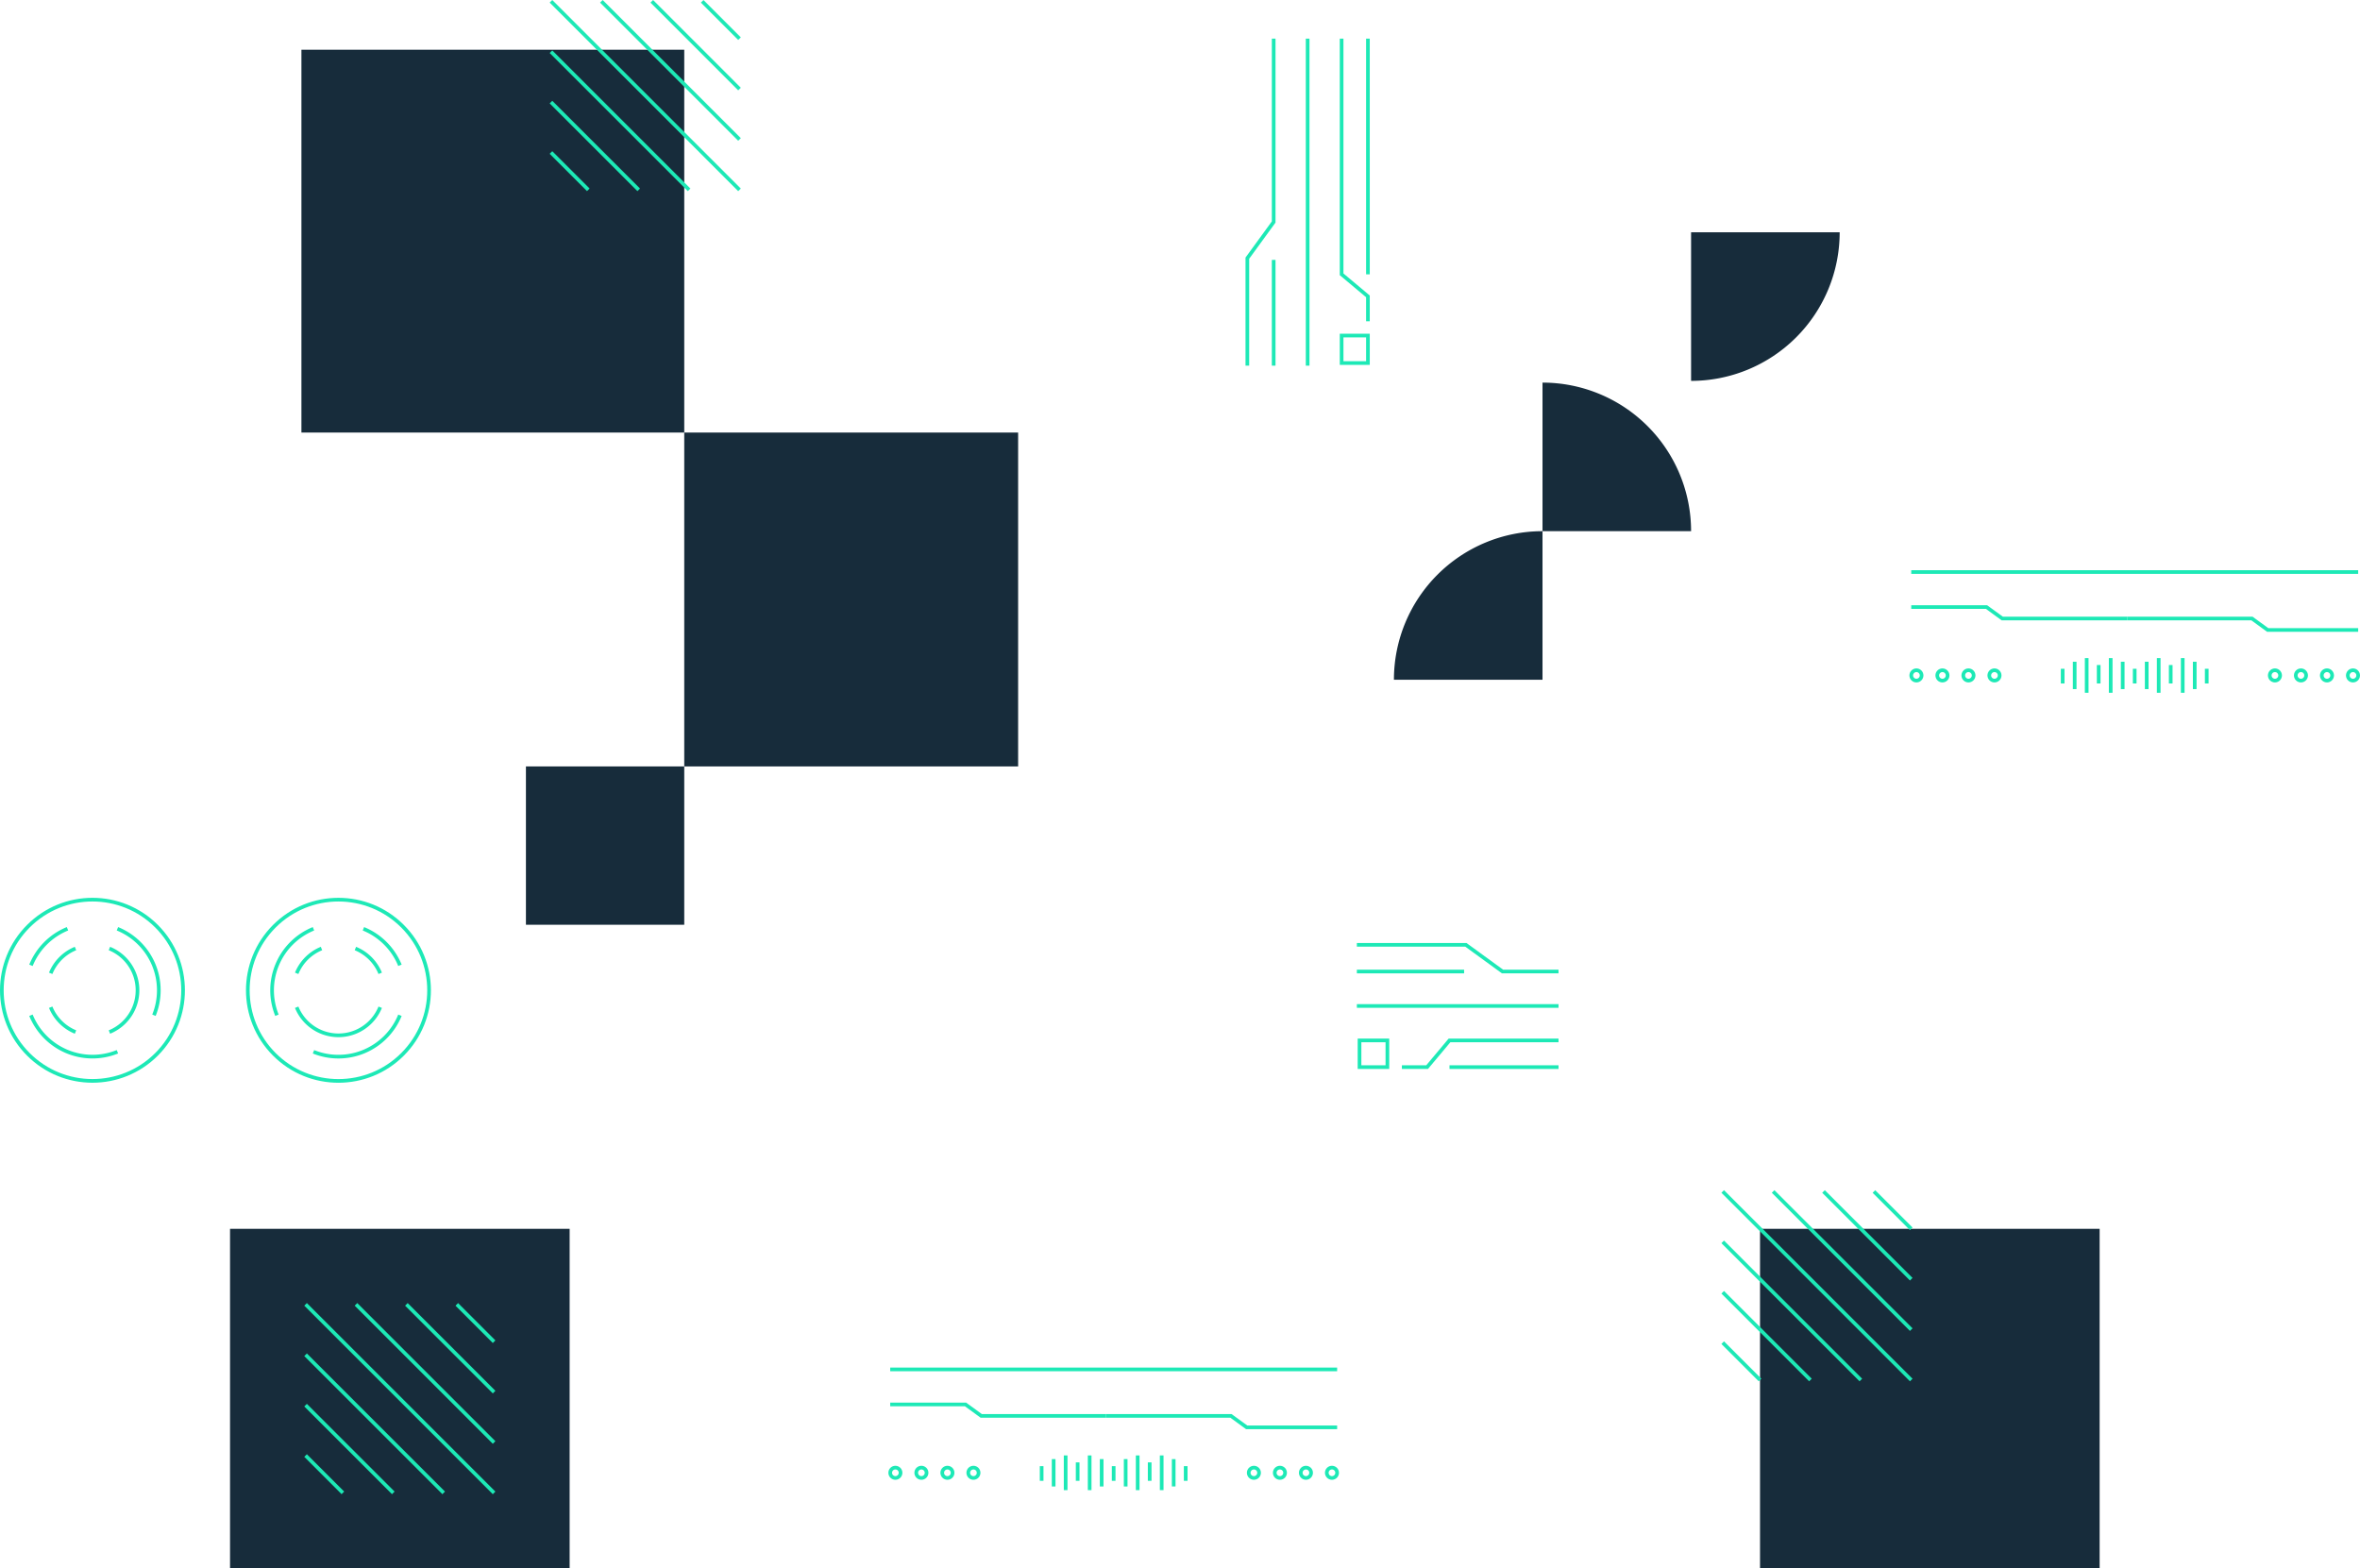 <svg xmlns="http://www.w3.org/2000/svg" xmlns:xlink="http://www.w3.org/1999/xlink" viewBox="0 0 409.618 272.225"><defs><clipPath id="a"><rect width="409.618" height="272.225" fill="none"/></clipPath></defs><title>footer-illus-bg-mob</title><g clip-path="url(#a)"><circle cx="155.41" cy="255.624" r=".898" fill="none" stroke="#1de9b6" stroke-miterlimit="10" stroke-width=".637"/><circle cx="164.441" cy="255.624" r=".898" fill="none" stroke="#1de9b6" stroke-miterlimit="10" stroke-width=".637"/><circle cx="168.957" cy="255.624" r=".898" fill="none" stroke="#1de9b6" stroke-miterlimit="10" stroke-width=".637"/><circle cx="159.925" cy="255.624" r=".898" fill="none" stroke="#1de9b6" stroke-miterlimit="10" stroke-width=".637"/><circle cx="217.636" cy="255.624" r=".898" fill="none" stroke="#1de9b6" stroke-miterlimit="10" stroke-width=".637"/><circle cx="226.668" cy="255.624" r=".898" fill="none" stroke="#1de9b6" stroke-miterlimit="10" stroke-width=".637"/><circle cx="231.184" cy="255.624" r=".898" fill="none" stroke="#1de9b6" stroke-miterlimit="10" stroke-width=".637"/><circle cx="222.152" cy="255.624" r=".898" fill="none" stroke="#1de9b6" stroke-miterlimit="10" stroke-width=".637"/><polyline fill="none" stroke="#1de9b6" stroke-miterlimit="10" stroke-width=".637" points="154.511 243.76 167.579 243.76 170.311 245.748 191.982 245.748"/><polyline fill="none" stroke="#1de9b6" stroke-miterlimit="10" stroke-width=".637" points="232.082 247.737 216.384 247.737 213.652 245.748 191.981 245.748"/><line x1="154.511" x2="232.082" y1="237.679" y2="237.679" fill="none" stroke="#1de9b6" stroke-miterlimit="10" stroke-width=".637"/><line x1="180.795" x2="180.795" y1="254.473" y2="257.02" fill="none" stroke="#1de9b6" stroke-miterlimit="10" stroke-width=".637"/><line x1="182.878" x2="182.878" y1="253.249" y2="257.999" fill="none" stroke="#1de9b6" stroke-miterlimit="10" stroke-width=".637"/><line x1="184.962" x2="184.962" y1="252.612" y2="258.635" fill="none" stroke="#1de9b6" stroke-miterlimit="10" stroke-width=".637"/><line x1="187.046" x2="187.046" y1="253.819" y2="257.019" fill="none" stroke="#1de9b6" stroke-miterlimit="10" stroke-width=".637"/><line x1="189.129" x2="189.129" y1="252.612" y2="258.635" fill="none" stroke="#1de9b6" stroke-miterlimit="10" stroke-width=".637"/><line x1="193.296" x2="193.296" y1="254.473" y2="257.02" fill="none" stroke="#1de9b6" stroke-miterlimit="10" stroke-width=".637"/><line x1="191.213" x2="191.213" y1="253.249" y2="257.999" fill="none" stroke="#1de9b6" stroke-miterlimit="10" stroke-width=".637"/><line x1="195.38" x2="195.38" y1="253.249" y2="257.999" fill="none" stroke="#1de9b6" stroke-miterlimit="10" stroke-width=".637"/><line x1="197.464" x2="197.464" y1="252.612" y2="258.635" fill="none" stroke="#1de9b6" stroke-miterlimit="10" stroke-width=".637"/><line x1="199.547" x2="199.547" y1="253.819" y2="257.019" fill="none" stroke="#1de9b6" stroke-miterlimit="10" stroke-width=".637"/><line x1="201.631" x2="201.631" y1="252.612" y2="258.635" fill="none" stroke="#1de9b6" stroke-miterlimit="10" stroke-width=".637"/><line x1="205.798" x2="205.798" y1="254.473" y2="257.02" fill="none" stroke="#1de9b6" stroke-miterlimit="10" stroke-width=".637"/><line x1="203.715" x2="203.714" y1="253.249" y2="257.999" fill="none" stroke="#1de9b6" stroke-miterlimit="10" stroke-width=".637"/><circle cx="332.627" cy="117.23" r=".898" fill="none" stroke="#1de9b6" stroke-miterlimit="10" stroke-width=".637"/><circle cx="341.659" cy="117.23" r=".898" fill="none" stroke="#1de9b6" stroke-miterlimit="10" stroke-width=".637"/><circle cx="346.174" cy="117.23" r=".898" fill="none" stroke="#1de9b6" stroke-miterlimit="10" stroke-width=".637"/><circle cx="337.143" cy="117.23" r=".898" fill="none" stroke="#1de9b6" stroke-miterlimit="10" stroke-width=".637"/><circle cx="394.854" cy="117.23" r=".898" fill="none" stroke="#1de9b6" stroke-miterlimit="10" stroke-width=".637"/><circle cx="403.885" cy="117.23" r=".898" fill="none" stroke="#1de9b6" stroke-miterlimit="10" stroke-width=".637"/><circle cx="408.401" cy="117.23" r=".898" fill="none" stroke="#1de9b6" stroke-miterlimit="10" stroke-width=".637"/><circle cx="399.369" cy="117.23" r=".898" fill="none" stroke="#1de9b6" stroke-miterlimit="10" stroke-width=".637"/><polyline fill="none" stroke="#1de9b6" stroke-miterlimit="10" stroke-width=".637" points="331.729 105.365 344.796 105.365 347.529 107.354 369.2 107.354"/><polyline fill="none" stroke="#1de9b6" stroke-miterlimit="10" stroke-width=".637" points="409.3 109.343 393.602 109.343 390.87 107.355 369.199 107.355"/><line x1="331.729" x2="409.3" y1="99.285" y2="99.285" fill="none" stroke="#1de9b6" stroke-miterlimit="10" stroke-width=".637"/><line x1="358.012" x2="358.012" y1="116.079" y2="118.625" fill="none" stroke="#1de9b6" stroke-miterlimit="10" stroke-width=".637"/><line x1="360.096" x2="360.096" y1="114.855" y2="119.605" fill="none" stroke="#1de9b6" stroke-miterlimit="10" stroke-width=".637"/><line x1="362.18" x2="362.18" y1="114.218" y2="120.241" fill="none" stroke="#1de9b6" stroke-miterlimit="10" stroke-width=".637"/><line x1="364.263" x2="364.263" y1="115.425" y2="118.625" fill="none" stroke="#1de9b6" stroke-miterlimit="10" stroke-width=".637"/><line x1="366.347" x2="366.347" y1="114.218" y2="120.241" fill="none" stroke="#1de9b6" stroke-miterlimit="10" stroke-width=".637"/><line x1="370.514" x2="370.514" y1="116.079" y2="118.625" fill="none" stroke="#1de9b6" stroke-miterlimit="10" stroke-width=".637"/><line x1="368.431" x2="368.431" y1="114.855" y2="119.605" fill="none" stroke="#1de9b6" stroke-miterlimit="10" stroke-width=".637"/><line x1="372.598" x2="372.598" y1="114.855" y2="119.605" fill="none" stroke="#1de9b6" stroke-miterlimit="10" stroke-width=".637"/><line x1="374.681" x2="374.681" y1="114.218" y2="120.241" fill="none" stroke="#1de9b6" stroke-miterlimit="10" stroke-width=".637"/><line x1="376.765" x2="376.765" y1="115.425" y2="118.625" fill="none" stroke="#1de9b6" stroke-miterlimit="10" stroke-width=".637"/><line x1="378.849" x2="378.849" y1="114.218" y2="120.241" fill="none" stroke="#1de9b6" stroke-miterlimit="10" stroke-width=".637"/><line x1="383.016" x2="383.016" y1="116.079" y2="118.625" fill="none" stroke="#1de9b6" stroke-miterlimit="10" stroke-width=".637"/><line x1="380.932" x2="380.932" y1="114.855" y2="119.605" fill="none" stroke="#1de9b6" stroke-miterlimit="10" stroke-width=".637"/><polyline fill="none" stroke="#1de9b6" stroke-miterlimit="10" stroke-width=".637" points="270.507 168.622 260.792 168.622 254.43 163.99 235.507 163.989"/><line x1="235.507" x2="270.508" y1="174.602" y2="174.602" fill="none" stroke="#1de9b6" stroke-miterlimit="10" stroke-width=".637"/><line x1="251.585" x2="270.508" y1="185.214" y2="185.214" fill="none" stroke="#1de9b6" stroke-miterlimit="10" stroke-width=".637"/><polyline fill="none" stroke="#1de9b6" stroke-miterlimit="10" stroke-width=".637" points="270.508 180.581 251.585 180.581 247.701 185.214 243.319 185.214"/><line x1="235.507" x2="254.121" y1="168.622" y2="168.622" fill="none" stroke="#1de9b6" stroke-miterlimit="10" stroke-width=".637"/><rect width="4.837" height="4.633" x="235.968" y="180.581" fill="none" stroke="#1de9b6" stroke-miterlimit="10" stroke-width=".637"/><polyline fill="none" stroke="#1de9b6" stroke-miterlimit="10" stroke-width=".637" points="221.067 6.709 221.067 38.531 216.499 44.806 216.499 63.465"/><line x1="226.963" x2="226.963" y1="63.465" y2="6.709" fill="none" stroke="#1de9b6" stroke-miterlimit="10" stroke-width=".637"/><line x1="237.428" x2="237.427" y1="47.61" y2="6.709" fill="none" stroke="#1de9b6" stroke-miterlimit="10" stroke-width=".637"/><polyline fill="none" stroke="#1de9b6" stroke-miterlimit="10" stroke-width=".637" points="232.859 6.709 232.859 47.61 237.427 51.44 237.427 55.762"/><line x1="221.067" x2="221.067" y1="63.465" y2="45.11" fill="none" stroke="#1de9b6" stroke-miterlimit="10" stroke-width=".637"/><rect width="4.568" height="4.77" x="232.86" y="58.241" fill="none" stroke="#1de9b6" stroke-miterlimit="10" stroke-width=".637"/><path fill="#172c3b" d="M267.728,92.195a25.789,25.789,0,0,0-25.789,25.789h25.789Z"/><path fill="#172c3b" d="M293.517,92.195a25.788,25.788,0,0,0-25.789-25.788v25.788Z"/><path fill="#172c3b" d="M293.517,66.107a25.789,25.789,0,0,0,25.789-25.789h-25.789Z"/><rect width="66.445" height="66.444" x="52.318" y="8.631" fill="#172c3b"/><rect width="57.95" height="57.95" x="118.763" y="75.075" fill="#172c3b"/><rect width="27.479" height="27.479" x="91.284" y="133.025" fill="#172c3b"/><rect width="58.944" height="58.944" x="305.483" y="213.28" fill="#172c3b"/><rect width="58.944" height="58.944" x="39.927" y="213.28" fill="#172c3b"/><line x1="299.005" x2="331.728" y1="206.797" y2="239.522" fill="none" stroke="#1de9b6" stroke-miterlimit="10" stroke-width=".637"/><line x1="299.005" x2="322.98" y1="215.544" y2="239.521" fill="none" stroke="#1de9b6" stroke-miterlimit="10" stroke-width=".637"/><line x1="299.005" x2="314.231" y1="224.291" y2="239.519" fill="none" stroke="#1de9b6" stroke-miterlimit="10" stroke-width=".637"/><line x1="299.005" x2="305.483" y1="233.038" y2="239.517" fill="none" stroke="#1de9b6" stroke-miterlimit="10" stroke-width=".637"/><line x1="325.25" x2="331.729" y1="206.803" y2="213.281" fill="none" stroke="#1de9b6" stroke-miterlimit="10" stroke-width=".637"/><line x1="316.502" x2="331.729" y1="206.801" y2="222.028" fill="none" stroke="#1de9b6" stroke-miterlimit="10" stroke-width=".637"/><line x1="307.754" x2="331.729" y1="206.799" y2="230.776" fill="none" stroke="#1de9b6" stroke-miterlimit="10" stroke-width=".637"/><line x1="53.037" x2="85.76" y1="226.391" y2="259.116" fill="none" stroke="#1de9b6" stroke-miterlimit="10" stroke-width=".637"/><line x1="53.037" x2="77.012" y1="235.138" y2="259.114" fill="none" stroke="#1de9b6" stroke-miterlimit="10" stroke-width=".637"/><line x1="53.037" x2="68.263" y1="243.885" y2="259.112" fill="none" stroke="#1de9b6" stroke-miterlimit="10" stroke-width=".637"/><line x1="53.037" x2="59.515" y1="252.632" y2="259.111" fill="none" stroke="#1de9b6" stroke-miterlimit="10" stroke-width=".637"/><line x1="79.282" x2="85.761" y1="226.396" y2="232.875" fill="none" stroke="#1de9b6" stroke-miterlimit="10" stroke-width=".637"/><line x1="70.534" x2="85.761" y1="226.394" y2="241.622" fill="none" stroke="#1de9b6" stroke-miterlimit="10" stroke-width=".637"/><line x1="61.785" x2="85.76" y1="226.392" y2="250.369" fill="none" stroke="#1de9b6" stroke-miterlimit="10" stroke-width=".637"/><line x1="95.633" x2="128.356" y1=".225" y2="32.951" fill="none" stroke="#1de9b6" stroke-miterlimit="10" stroke-width=".637"/><line x1="95.633" x2="119.608" y1="8.972" y2="32.949" fill="none" stroke="#1de9b6" stroke-miterlimit="10" stroke-width=".637"/><line x1="95.632" x2="110.859" y1="17.719" y2="32.947" fill="none" stroke="#1de9b6" stroke-miterlimit="10" stroke-width=".637"/><line x1="95.632" x2="102.111" y1="26.467" y2="32.945" fill="none" stroke="#1de9b6" stroke-miterlimit="10" stroke-width=".637"/><line x1="121.878" x2="128.356" y1=".231" y2="6.71" fill="none" stroke="#1de9b6" stroke-miterlimit="10" stroke-width=".637"/><line x1="113.13" x2="128.356" y1=".229" y2="15.457" fill="none" stroke="#1de9b6" stroke-miterlimit="10" stroke-width=".637"/><line x1="104.381" x2="128.356" y1=".227" y2="24.204" fill="none" stroke="#1de9b6" stroke-miterlimit="10" stroke-width=".637"/><circle cx="16.048" cy="171.876" r="15.729" fill="none" stroke="#1de9b6" stroke-miterlimit="10" stroke-width=".637" transform="translate(-116.834 61.689) rotate(-45)"/><path fill="none" stroke="#1de9b6" stroke-miterlimit="10" stroke-width=".637" d="M8.8,168.934a7.859,7.859,0,0,1,4.306-4.306"/><path fill="none" stroke="#1de9b6" stroke-miterlimit="10" stroke-width=".637" d="M13.106,179.124a7.851,7.851,0,0,1-4.306-4.306"/><path fill="none" stroke="#1de9b6" stroke-miterlimit="10" stroke-width=".637" d="M18.99,164.628a7.824,7.824,0,0,1,0,14.496"/><path fill="none" stroke="#1de9b6" stroke-miterlimit="10" stroke-width=".637" d="M20.382,182.55a11.53,11.53,0,0,1-15.008-6.34"/><path fill="none" stroke="#1de9b6" stroke-miterlimit="10" stroke-width=".637" d="M20.382,161.202a11.528,11.528,0,0,1,6.34,15.008"/><path fill="none" stroke="#1de9b6" stroke-miterlimit="10" stroke-width=".637" d="M5.374,167.542a11.555,11.555,0,0,1,6.34-6.34"/><circle cx="58.743" cy="171.879" r="15.73" fill="none" stroke="#1de9b6" stroke-miterlimit="10" stroke-width=".637" transform="translate(-104.327 91.872) rotate(-44.997)"/><path fill="none" stroke="#1de9b6" stroke-miterlimit="10" stroke-width=".637" d="M61.686,164.63a7.845,7.845,0,0,1,4.305,4.306"/><path fill="none" stroke="#1de9b6" stroke-miterlimit="10" stroke-width=".637" d="M51.495,168.936a7.845,7.845,0,0,1,4.305-4.306"/><path fill="none" stroke="#1de9b6" stroke-miterlimit="10" stroke-width=".637" d="M65.99,174.821a7.824,7.824,0,0,1-14.495,0"/><path fill="none" stroke="#1de9b6" stroke-miterlimit="10" stroke-width=".637" d="M48.069,176.213a11.533,11.533,0,0,1,6.34-15.01"/><path fill="none" stroke="#1de9b6" stroke-miterlimit="10" stroke-width=".637" d="M69.417,176.213a11.531,11.531,0,0,1-15.008,6.341"/><path fill="none" stroke="#1de9b6" stroke-miterlimit="10" stroke-width=".637" d="M63.076,161.203a11.544,11.544,0,0,1,6.34,6.341"/></g></svg>